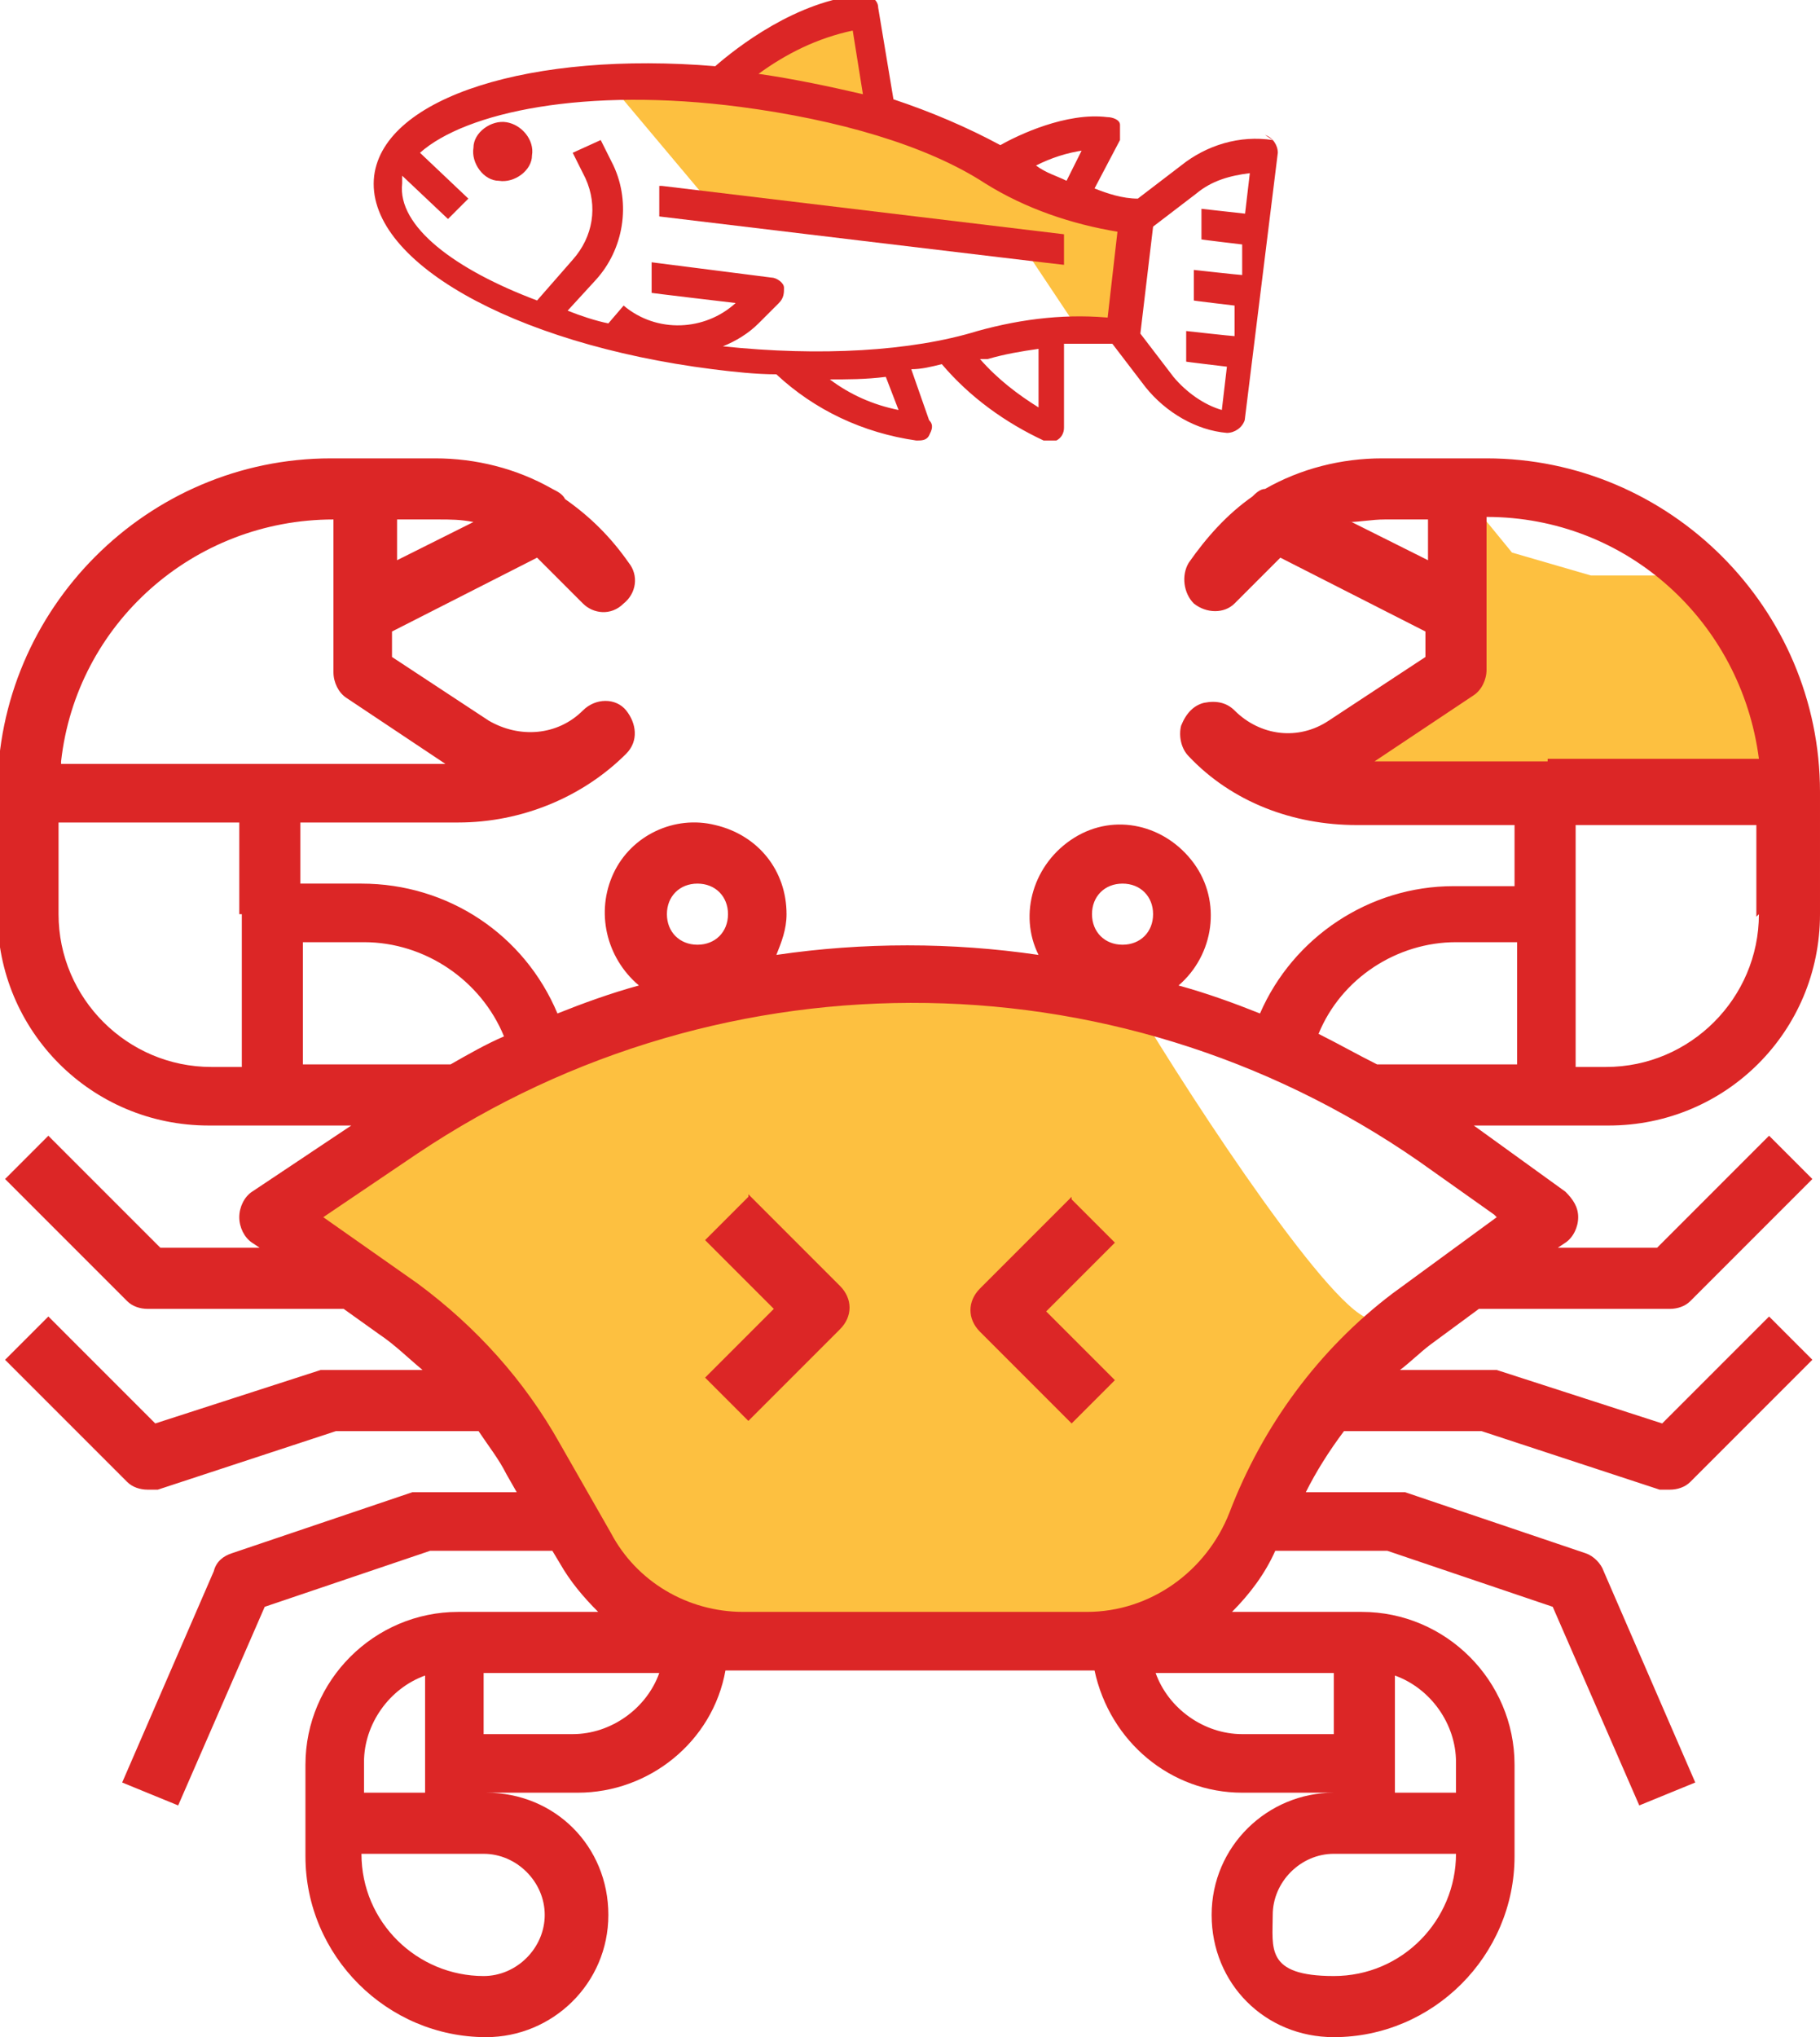 <?xml version="1.0" encoding="UTF-8"?>
<svg id="Layer_1" data-name="Layer 1" xmlns="http://www.w3.org/2000/svg" viewBox="0 0 71.5 80">
  <defs>
    <style>
      .cls-1 {
        fill: #dc2626;
      }

      .cls-1, .cls-2 {
        stroke-width: 0px;
      }

      .cls-2 {
        fill: #fdc040;
      }
    </style>
  </defs>
  <path class="cls-2" d="M30.4,39.2c-5.7,0-14.9,5.7-18.8,8.5l1.3,1.8,2.2,1.3,2.7,3.1,2.7,2.7,2.2,4.5,3.6,2.7c2.5.3,7.7.9,8,.9s5.8-.6,8.5-.9l4.9-1.3c.4-.9,1.5-2.8,2.2-3.1.7-.4.9-1.9.9-2.7l3.1-2.7c.6-.7,1.4-2.2,0-2.2s-6.9-8.3-9.4-12.5h-14.3Z"/>
  <path class="cls-2" d="M56.7,24c.3-1.2.9-3.8.9-4.5l1.8,2.2,3.1.9h4.5l2.2,3.1v4.9h-13.9l-3.1-1.3,1.8-1.3,2.7-1.3v-2.7Z"/>
  <path class="cls-2" d="M28,8.1l-4.2-5,2.5.3h2.1c0,.1,1.4-1,1.4-1l2-1.5,1.7-.5.7,1.3v1.6s.7,1.3.7,1.3l3.7,1.7,2.7,1.4,1.9.6,1.4.5.3.6-.5,1.4-.5,1.4-.3,1-1.4-.5-1.8-2.7-12.6-1.8Z"/>
  <path class="cls-1" d="M58.4,18h-4.1c-1.6,0-3.2.4-4.6,1.2-.2,0-.4.2-.5.3h0c-1,.7-1.8,1.6-2.5,2.6-.3.5-.2,1.2.2,1.6.5.4,1.2.4,1.6,0l1.8-1.8,5.7,2.9v1l-3.8,2.5c-1.2.8-2.7.6-3.7-.4-.3-.3-.7-.4-1.2-.3-.4.1-.7.4-.9.9-.1.4,0,.9.3,1.2,1.7,1.8,4.1,2.7,6.6,2.7h6.2v2.4h-2.4c-3.3,0-6.3,2-7.6,5-1-.4-2.1-.8-3.2-1.1,1.4-1.2,1.7-3.3.6-4.8-1.1-1.5-3.1-2-4.7-1-1.6,1-2.2,3-1.4,4.6-3.4-.5-6.9-.5-10.3,0,.2-.5.4-1,.4-1.6,0-1.7-1.1-3.1-2.8-3.5-1.6-.4-3.3.4-4,1.9-.7,1.5-.3,3.3,1,4.4-1.1.3-2.2.7-3.2,1.1-1.3-3.1-4.3-5.1-7.7-5.1h-2.4v-2.4h6.2c2.5,0,4.9-1,6.6-2.7.5-.5.4-1.2,0-1.7s-1.2-.5-1.7,0c-1,1-2.5,1.1-3.7.4l-3.8-2.5v-1l5.7-2.9,1.8,1.8c.4.4,1.1.5,1.6,0,.5-.4.6-1.1.2-1.6-.7-1-1.5-1.8-2.5-2.5h0c-.1-.2-.3-.3-.5-.4-1.4-.8-3-1.2-4.6-1.2h-4.1c-7.2,0-13.1,5.9-13.1,13.1v4.8c0,4.6,3.7,8.3,8.3,8.3h5.6l-3.9,2.6c-.3.2-.5.6-.5,1,0,.4.2.8.5,1l.3.2h-3.9l-4.4-4.4-1.7,1.7,4.8,4.8c.2.2.5.3.8.3h7.7l1.4,1c.6.4,1.1.9,1.7,1.4h-3.6c-.1,0-.3,0-.4,0l-6.5,2.1-4.2-4.2-1.7,1.7,4.8,4.8c.2.2.5.3.8.3s.3,0,.4,0l7-2.3h5.6c.4.6.8,1.1,1.1,1.7l.4.7h-3.7c-.1,0-.3,0-.4,0l-7.1,2.4c-.3.1-.6.3-.7.7l-3.6,8.3,2.2.9,3.4-7.8,6.5-2.2h4.8l.3.5c.4.7.9,1.3,1.5,1.9h-5.5c-3.3,0-6,2.7-6,6v3.6c0,3.9,3.2,7.1,7.1,7.1,2.6,0,4.8-2.1,4.8-4.8s-2.1-4.8-4.8-4.8h3.6c2.8,0,5.3-2,5.8-4.8.2,0,.5,0,.7,0h13.5c.1,0,.2,0,.3,0,.6,2.8,3,4.8,5.8,4.8h3.6c-2.6,0-4.8,2.1-4.8,4.8s2.1,4.8,4.8,4.8c3.9,0,7.1-3.2,7.1-7.1v-3.6c0-3.3-2.7-6-6-6h-5.1c.7-.7,1.3-1.5,1.7-2.4h4.4l6.5,2.2,3.4,7.8,2.2-.9-3.6-8.3c-.1-.3-.4-.6-.7-.7l-7.1-2.4c-.1,0-.3,0-.4,0h-3.5c.4-.8.9-1.6,1.5-2.4h5.4l7,2.3c.1,0,.2,0,.4,0,.3,0,.6-.1.8-.3l4.8-4.8-1.7-1.7-4.2,4.2-6.5-2.1c-.1,0-.2,0-.4,0h-3.4c.4-.3.8-.7,1.2-1l1.9-1.4h7.5c.3,0,.6-.1.8-.3l4.8-4.8-1.7-1.7-4.4,4.4h-3.9l.3-.2c.3-.2.5-.6.5-1,0-.4-.2-.7-.5-1l-3.6-2.6h5.3c4.6,0,8.3-3.7,8.3-8.3v-4.8c0-7.2-5.9-13.1-13.1-13.1ZM15.5,20.4h1.7c.5,0,.9,0,1.4.1l-3,1.5v-1.6ZM14.3,69.2c0-1.5,1-2.9,2.4-3.4v4.6h-2.4v-1.2ZM21.4,75.2c0,1.3-1.1,2.4-2.4,2.4-2.6,0-4.8-2.1-4.8-4.8h4.8c1.3,0,2.4,1.1,2.4,2.4ZM44.1,34.7c.7,0,1.2.5,1.2,1.2s-.5,1.2-1.2,1.2-1.2-.5-1.2-1.2.5-1.2,1.2-1.2ZM27.4,34.7c.7,0,1.2.5,1.2,1.2s-.5,1.2-1.2,1.2-1.2-.5-1.2-1.2.5-1.2,1.2-1.2ZM9.5,35.9v6h-1.2c-3.3,0-6-2.7-6-6v-3.6h7.1v3.6ZM2.4,29.9c.6-5.4,5.2-9.5,10.7-9.5v6c0,.4.2.8.5,1l3.9,2.6H2.4ZM11.9,41.8v-4.8h2.4c2.4,0,4.6,1.5,5.5,3.7-.7.3-1.4.7-2.1,1.1h-5.8ZM22.6,68.1h-3.6v-2.4h6.9c-.5,1.4-1.9,2.4-3.4,2.4ZM54.8,69.2v-3.4c1.4.5,2.4,1.9,2.4,3.4v1.2h-2.4v-1.2ZM57.2,72.8c0,2.6-2.1,4.8-4.8,4.8s-2.4-1.1-2.4-2.4,1.1-2.4,2.4-2.4h4.8ZM52.4,65.7v2.4h-3.6c-1.5,0-2.9-1-3.4-2.4h6.9ZM58.8,47.8l-4.1,3c-2.9,2.2-5.1,5.2-6.4,8.6-.9,2.3-3.1,3.9-5.6,3.9h-13.5c-2.2,0-4.2-1.2-5.2-3.1l-2-3.5c-1.4-2.5-3.3-4.6-5.6-6.3l-3.7-2.6,3.7-2.5c12.1-8.1,28-7.9,39.9.7l2.4,1.7ZM59.6,41.8h-5.5c-.8-.4-1.5-.8-2.3-1.2.9-2.2,3.1-3.6,5.4-3.6h2.4v4.8ZM53,20.5c.4,0,.9-.1,1.4-.1h1.7v1.6l-3-1.5ZM69.1,35.9c0,3.3-2.7,6-6,6h-1.2v-9.5h7.1v3.6ZM60.8,29.9h-6.8l3.9-2.6c.3-.2.5-.6.5-1v-6c5.5,0,10,4.1,10.7,9.5h-8.3Z"/>
  <path class="cls-1" d="M29.4,47l-1.7,1.7,2.7,2.7-2.7,2.7,1.7,1.7,3.6-3.6c.5-.5.5-1.2,0-1.7l-3.6-3.6Z"/>
  <path class="cls-1" d="M42.1,47l-3.6,3.6c-.5.5-.5,1.2,0,1.7l3.6,3.6,1.7-1.7-2.7-2.7,2.7-2.7-1.7-1.7Z"/>
  <path class="cls-1" d="M50,5.5c-1.3-.2-2.6.2-3.6,1l-1.7,1.3c-.6,0-1.2-.2-1.7-.4l1-1.9c0-.2,0-.4,0-.6,0-.2-.3-.3-.5-.3-1.6-.2-3.5.7-4.2,1.1-1.3-.7-2.7-1.3-4.2-1.8l-.6-3.6c0-.3-.3-.5-.6-.5-2.6.2-5,2.1-5.8,2.8-7.2-.6-13,1.2-13.4,4.3-.4,3.3,5.4,6.6,13.3,7.6.8.1,1.7.2,2.5.2,1.5,1.4,3.4,2.3,5.5,2.6.2,0,.4,0,.5-.2.1-.2.2-.4,0-.6l-.7-2c.4,0,.8-.1,1.2-.2,1.1,1.3,2.5,2.3,4,3,.2,0,.4,0,.5,0,.2-.1.3-.3.3-.5v-3.3c.5,0,1.1,0,1.7,0h.2s1.3,1.7,1.3,1.7c.8,1,2,1.7,3.2,1.8.3,0,.6-.2.7-.5l1.3-10.5c0-.3-.2-.6-.5-.7ZM42.5,5.9l-.6,1.2c-.4-.2-.8-.3-1.2-.6.6-.3,1.2-.5,1.9-.6ZM33.5,1.2l.4,2.5c-1.3-.3-2.7-.6-4.1-.8,1.1-.8,2.3-1.4,3.7-1.7ZM32.5,14.9c.8,0,1.5,0,2.3-.1l.5,1.3c-1-.2-1.9-.6-2.7-1.2ZM38.5,14.1c0,0,.2,0,.3,0,.7-.2,1.3-.3,2-.4v2.3c-.8-.5-1.6-1.1-2.3-1.9ZM43.8,12.5c-1.8-.2-3.6,0-5.4.5-2.6.8-6.2,1-10,.6.5-.2,1-.5,1.4-.9l.8-.8c.2-.2.2-.4.2-.6,0-.2-.3-.4-.5-.4l-4.7-.6v1.2c-.1,0,3.3.4,3.3.4-1.2,1.1-3.1,1.2-4.4.1l-.6.7c-.5-.1-1.1-.3-1.6-.5l1.1-1.2c1.1-1.2,1.4-3,.7-4.5l-.5-1-1.1.5.5,1c.5,1.1.3,2.3-.5,3.2l-1.4,1.6c-3.2-1.2-5.5-2.9-5.3-4.6,0-.1,0-.2,0-.3l1.8,1.7.8-.8-1.9-1.8c1.8-1.6,6.5-2.6,12.6-1.8,3.8.5,7.3,1.5,9.6,3,1.6,1,3.4,1.6,5.2,1.9l-.4,3.5ZM49,8.4l-1.8-.2v1.2c-.1,0,1.6.2,1.6.2v1.2c-.1,0-1.9-.2-1.9-.2v1.2c-.1,0,1.6.2,1.6.2v1.2c-.1,0-1.9-.2-1.9-.2v1.2c-.1,0,1.6.2,1.6.2l-.2,1.7c-.7-.2-1.4-.7-1.9-1.3l-1.3-1.7.5-4.2,1.7-1.3c.6-.5,1.3-.7,2.1-.8l-.2,1.7Z"/>
  <path class="cls-1" d="M20.9,6.1c0,.6-.7,1.1-1.3,1-.6,0-1.1-.7-1-1.3,0-.6.7-1.1,1.3-1s1.1.7,1,1.3Z"/>
  <path class="cls-1" d="M26,7.3l15.8,1.9v1.2c-.1,0-15.9-1.9-15.9-1.9v-1.2Z"/>
</svg>